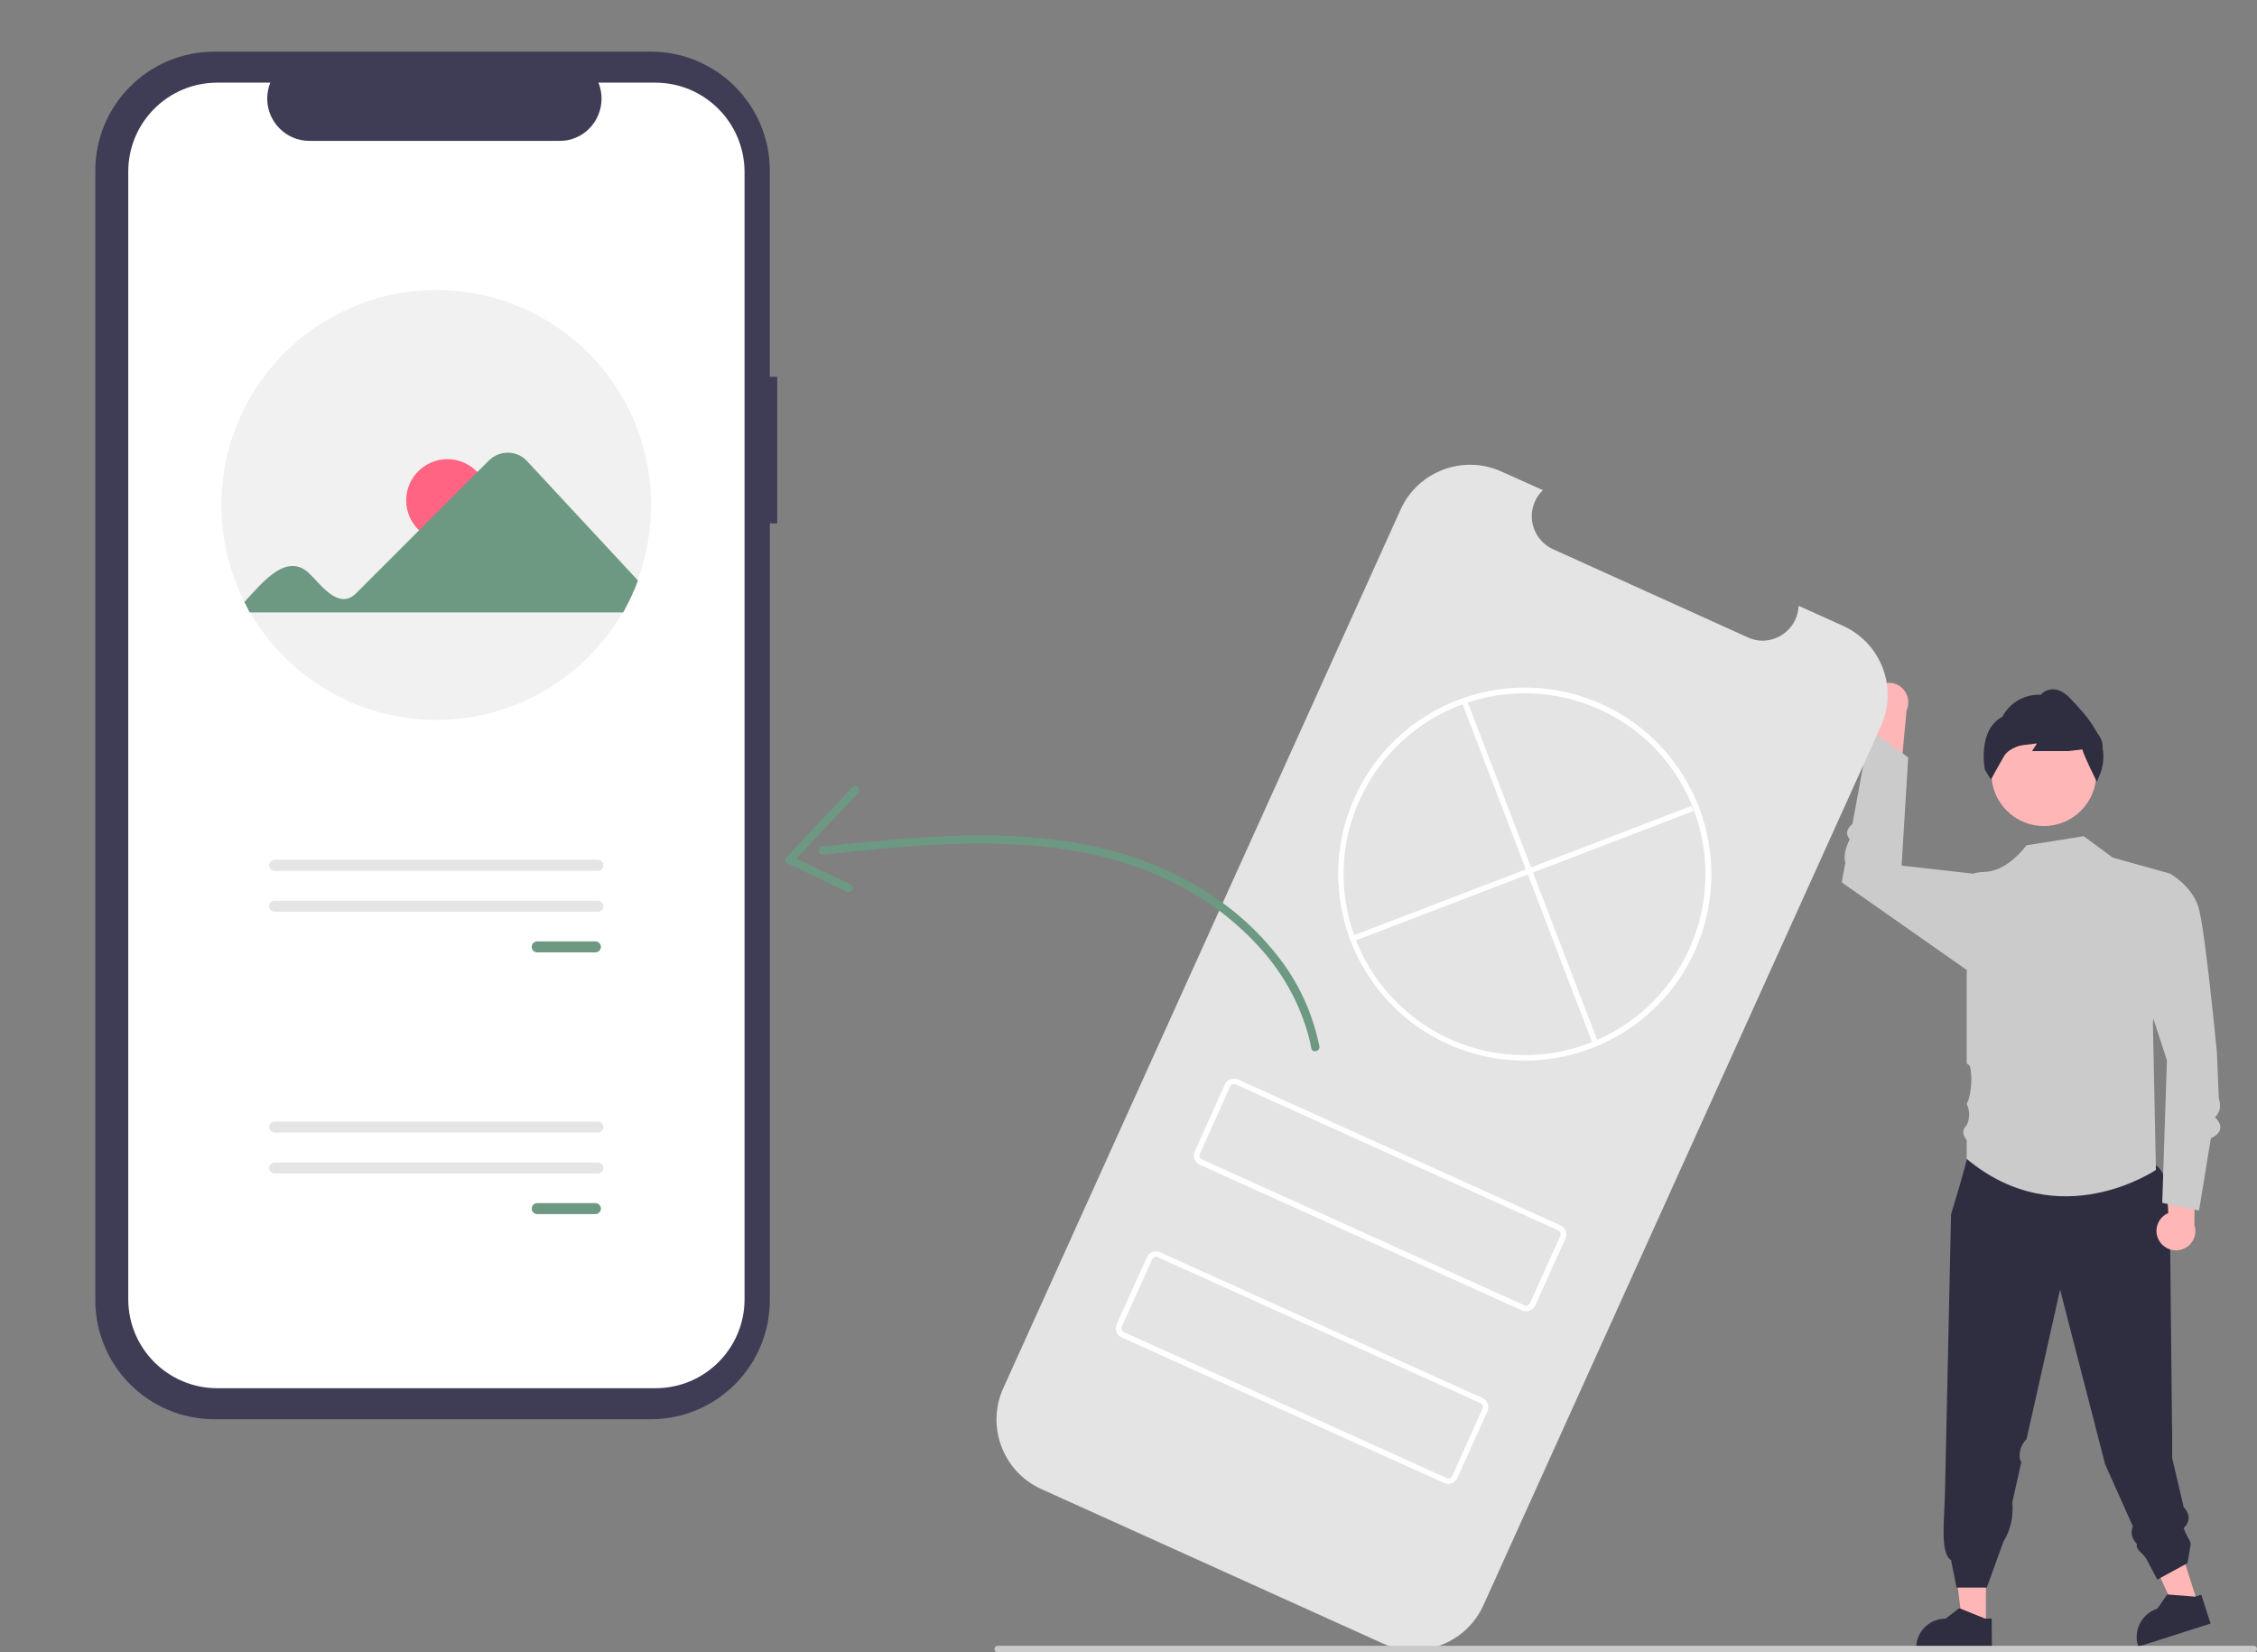 <?xml version="1.0" encoding="utf-8"?>
<!-- Generator: Adobe Illustrator 25.1.0, SVG Export Plug-In . SVG Version: 6.00 Build 0)  -->
<svg version="1.1" id="Layer_1" xmlns="http://www.w3.org/2000/svg" xmlns:xlink="http://www.w3.org/1999/xlink" x="0px" y="0px"
	 viewBox="0 0 821.8 601.7" style="enable-background:new 0 0 821.8 601.7;" xml:space="preserve">
<rect x="0" y="0" width="821.8" height="601.7" fill="#808080" stroke="none"/>
<style type="text/css">
	.st0{fill:#FFB6B6;}
	.st1{fill:#2F2E41;}
	.st2{fill:#CBCBCB;}
	.st3{fill:#3F3D56;}
	.st4{fill:#FFFFFF;}
	.st5{fill:#F1F1F1;}
	.st6{fill:#FF6582;}
	.st7{fill:#6D9982;}
	.st8{fill:#E5E5E5;}
	.st9{fill:#E4E4E4;}
	.st10{fill:#CACACA;}
</style>
<polygon class="st0" points="800.3,584 792.2,586.6 778.3,556.4 790.3,552.6 "/>
<path class="st1" d="M804.9,591.2l-26.3,8.4l-0.1-0.3c-1.8-5.6,1.3-11.7,7-13.5l0,0l3.6-5.2l10.1,0.8l2.3-0.7L804.9,591.2z"/>
<polygon class="st0" points="723.1,592.1 714.6,592.1 710.5,559.1 723.1,559.1 "/>
<path class="st1" d="M725.3,600.4l-27.6,0v-0.3c0-5.9,4.8-10.7,10.7-10.7h0l5-3.8l9.4,3.8l2.4,0L725.3,600.4z"/>
<path class="st0" d="M682.3,251.3c-2.4,3-1.9,7.4,1.1,9.9c0.3,0.3,0.7,0.5,1,0.7l-4.1,24.6l11.8-5.3l2.1-22.5
	c1.6-3.5,0.1-7.7-3.4-9.4C687.8,247.9,684.3,248.8,682.3,251.3z"/>
<path class="st1" d="M790.2,455.2c0,0,2-26-5.1-30.8c-7.1-4.8-65.3-7.3-65.3-7.3l-3.6,4.8c0,0-0.3,2.2-5.8,20.3l-2.2,101.1
	c-0.2,9.9-1.9,22.2,2.2,24.8l2,10h11l6.1-16.8c2.6-4.2,3.7-9.2,3.2-14.2l3.3-14.8c-0.2-0.2-0.4-0.5-0.5-0.8
	c-0.4-2.2,0.1-4.5,1.4-6.3c0.3-0.4,0.6-0.8,1-1.2l12.2-54.4l16.4,63.6l10.1,22.6c-1,2.4-0.3,4.5,1.5,6.5c-0.7,1.9,2.2,3.2,3.5,5.5
	l3.9,7.4l11-6l1-6c0.7-1.8-1.1-3-2.4-6.7c2.5-2.6,2.3-5.2,0-7.7l-4.2-17.9l0-8.2l-0.1-8.8L790.2,455.2z"/>
<circle class="st0" cx="744.2" cy="281.7" r="19.1"/>
<path class="st1" d="M763.5,284.7l-0.3-0.6c-0.5-1-4.5-9.1-5-11.2l-5.1,0.6l-13.2,0l1.8-2.8l-4.9,0.6c-1.8,0.2-3.5,0.9-5,1.9
	c-0.9,0.6-1.7,1.4-2.2,2.3c-1.7,3-4.4,7.8-4.4,7.9l-0.3,0.5l-2.2-3.7c0-0.1-2.8-14.4,6.4-19.2c2.7-5.2,8.2-8.3,14-8
	c1-1.2,2.5-1.9,4.1-2c2.2-0.1,4.4,1,6.7,3.4c3,3.2,7.1,7.5,9.6,12.3l0.7,1c1,1.4,1.5,3.1,1.4,4.8c0.5,2.7,0.3,5.5-0.5,8.2
	L763.5,284.7z"/>
<path class="st2" d="M790.1,318.1l-20.8-5.8l-10.6-7.8l-20.8,3.3l-0.1,0.1c-3.6,4.7-9.2,9.4-15.2,9.6c-1.5,0-3.1,0.3-4.5,0.7
	l-2,36.5v32.6c0.6,0.2,1.1,0.7,1.3,1.4c0.6,3.3,0.5,6.7-0.2,10c-0.2,1.2-0.6,2.3-1.1,3.3c1.2,2.4,1.2,5.3,0,7.7
	c-1.8,1.7-1.5,3.5,0,5.5v6.8c33.7,28.1,68.9,4,68.9,4l-1.1-53.5L790.1,318.1z"/>
<path class="st2" d="M722.8,323.1l-4.7-5l-25.7-2.9l2.4-39.4l-14-10l-6.3,34.2c-2.2,1.9-2.6,3.7-1,5.6c-1.7,3.5-2.2,6.3-1.6,8.6
	l-1.3,7.1l47.5,33.3L722.8,323.1z"/>
<path class="st0" d="M786.3,452c-2.1-3.3-1.1-7.6,2.1-9.7c0.3-0.2,0.7-0.4,1.1-0.6l-1.5-24.9l11.2,6.5L799,446
	c1.2,3.7-0.7,7.7-4.4,8.9C791.5,456,788.1,454.8,786.3,452L786.3,452z"/>
<path class="st2" d="M782.3,324.3l7.8-6.2c0,0,8,4.4,10.4,12.3s6.7,52.8,6.7,52.8l0.7,16.7c0.8,2.7,0.6,5-1.4,6.9
	c3,3.1,2.6,5.7-1.5,7.7l-4.3,26.3l-13.4-2.8l1.7-51.9l-10.9-33.4L782.3,324.3z"/>
<path class="st3" d="M283,137.2h-2.7v-75c0-24-19.4-43.4-43.4-43.4c0,0,0,0,0,0H78.1c-24,0-43.4,19.4-43.4,43.4v411.2
	c0,24,19.4,43.4,43.4,43.4h158.8c24,0,43.4-19.4,43.4-43.4V190.6h2.7V137.2z"/>
<path class="st4" d="M238.6,30.1h-20.7c3.2,7.9-0.6,16.9-8.4,20.1c-1.8,0.8-3.8,1.1-5.8,1.1h-91c-8.5,0-15.4-6.9-15.4-15.4
	c0-2,0.4-4,1.1-5.8H79.1c-17.9,0-32.4,14.5-32.4,32.4v410.6c0,17.9,14.5,32.4,32.4,32.4l0,0h159.6c17.9,0,32.4-14.5,32.4-32.4l0,0
	l0,0V62.5C271,44.6,256.5,30.1,238.6,30.1C238.6,30.1,238.6,30.1,238.6,30.1z"/>
<path class="st5" d="M237.1,183.9c0,9.3-1.7,18.6-4.9,27.3c-1.5,4-3.3,7.9-5.4,11.6c-21.5,37.5-69.3,50.5-106.8,29
	c-12.1-6.9-22.1-16.9-29-29c-0.7-1.2-1.4-2.4-2-3.7c-19.5-38.6-3.9-85.7,34.7-105.1c38.6-19.5,85.7-3.9,105.1,34.7
	C234.2,159.6,237.1,171.7,237.1,183.9z"/>
<circle class="st6" cx="162.9" cy="182.2" r="15"/>
<path class="st7" d="M89,219.2c6.6-7.1,15.4-18.4,23.7-10.3c4.1,3.9,10.6,13.4,16.9,7.2l48.5-48.5c3.8-3.7,9.9-3.7,13.6,0.1
	c0.1,0.1,0.1,0.1,0.2,0.2l40.4,43.5c-1.5,4-3.3,7.9-5.4,11.6H90.9L89,219.2z"/>
<path id="a69ed34c-3aa3-4521-988a-f33ab8935c86-325" class="st7" d="M195.6,342.8c-1.1,0-2,0.9-2,2c0,1.1,0.9,2,2,2h21.2
	c1.1,0,2-0.9,2-2s-0.9-2-2-2H195.6z"/>
<path id="a82b6965-e745-4a79-ac21-2b08adebfabf-326" class="st8" d="M100,313.1c-1.1,0-2,0.9-2,2s0.9,2,2,2l0,0h117.7
	c1.1,0,2-0.9,2-2s-0.9-2-2-2H100z"/>
<path id="a01cc774-2c01-4baa-ba73-f6c316fae153-327" class="st8" d="M100,328c-1.1,0-2,0.9-2,2c0,1.1,0.9,2,2,2h117.7
	c1.1,0,2-0.9,2-2s-0.9-2-2-2c0,0,0,0,0,0H100z"/>
<path id="f6ecfbd0-b722-47f2-8687-80b685eaa1e2-328" class="st7" d="M195.6,438.1c-1.1,0-2,0.9-2,2c0,1.1,0.9,2,2,2h21.2
	c1.1,0,2-0.9,2-2c0-1.1-0.9-2-2-2H195.6z"/>
<path id="beaff243-1f9b-420c-bc28-f0641d12fad8-329" class="st8" d="M100,408.4c-1.1,0-2,0.9-2,2c0,1.1,0.9,2,2,2l0,0h117.7
	c1.1,0,2-0.9,2-2s-0.9-2-2-2c0,0,0,0,0,0H100z"/>
<path id="a8605179-8b03-4e4a-93a2-1a820418a8d0-330" class="st8" d="M100,423.3c-1.1,0-2,0.9-2,2c0,1.1,0.9,2,2,2l0,0h117.7
	c1.1,0,2-0.9,2-2c0-1.1-0.9-2-2-2H100z"/>
<path class="st9" d="M671.1,227.9l-16.2-7.3c-0.3,7.3-6.4,12.9-13.6,12.7c-1.7-0.1-3.4-0.5-4.9-1.2L565.5,200
	c-6.6-3-9.6-10.8-6.6-17.4c0.7-1.6,1.7-3,2.9-4.1l-15.1-6.8c-13.9-6.3-30.4-0.1-36.7,13.8l-144.7,320c-6.3,13.9-0.1,30.4,13.8,36.7
	c0,0,0,0,0,0h0l124.3,56.2c13.9,6.3,30.4,0.1,36.7-13.8l0,0l0,0l144.7-320C691.2,250.6,685,234.2,671.1,227.9L671.1,227.9z"/>
<path class="st4" d="M527.2,380.2c-22.2-10.1-37.3-31.2-39.6-55.4c-0.1-1.2-0.2-2.4-0.3-3.6c-0.5-10.6,1.6-21.2,6-30.9
	c15.5-34.2,55.7-49.3,89.9-33.9c34.2,15.5,49.3,55.7,33.9,89.9c-3.3,7.4-7.9,14.1-13.6,19.8c-2.6,2.6-5.4,5-8.4,7.2
	C575.2,387.6,549.4,390.2,527.2,380.2z M582.3,258.3c-33.2-15-72.2-0.2-87.2,32.9c-4.3,9.4-6.3,19.6-5.8,29.9c0,1.2,0.1,2.3,0.2,3.5
	c3.5,36.3,35.7,62.8,71.9,59.3c11.7-1.1,22.8-5.3,32.3-12.2c2.9-2.1,5.7-4.4,8.2-7c25.6-25.9,25.4-67.6-0.4-93.3
	C596,266,589.5,261.5,582.3,258.3L582.3,258.3z"/>
<rect x="555.7" y="250.8" transform="matrix(0.934 -0.358 0.358 0.934 -76.651 220.13)" class="st4" width="2" height="132.8"/>
<rect x="487.6" y="317.3" transform="matrix(0.934 -0.358 0.358 0.934 -77.177 219.206)" class="st4" width="132.8" height="2"/>
<path class="st4" d="M554.2,477.2l-117.4-53.1c-1.8-0.8-2.6-3-1.8-4.8l11-24.4c0.8-1.8,3-2.6,4.8-1.8l117.4,53.1
	c1.8,0.8,2.6,3,1.8,4.8l-11,24.4C558.1,477.2,556,478,554.2,477.2z M450,394.9c-0.8-0.4-1.8,0-2.1,0.8l-11,24.4
	c-0.4,0.8,0,1.8,0.8,2.1L555,475.3c0.8,0.4,1.8,0,2.1-0.8l11-24.4c0.4-0.8,0-1.8-0.8-2.1L450,394.9z"/>
<path class="st4" d="M525.8,540L408.4,487c-1.8-0.8-2.6-3-1.8-4.8l11-24.4c0.8-1.8,3-2.6,4.8-1.8l117.4,53.1c1.8,0.8,2.6,3,1.8,4.8
	l-11,24.4C529.7,540,527.6,540.8,525.8,540z M421.6,457.8c-0.8-0.4-1.8,0-2.1,0.8l-11,24.4c-0.4,0.8,0,1.8,0.8,2.1l117.4,53.1
	c0.8,0.4,1.8,0,2.1-0.8l11-24.4c0.4-0.8,0-1.8-0.8-2.1L421.6,457.8z"/>
<path class="st7" d="M480.4,381c-2.4-12-7.6-23.3-15.2-32.9c-7.7-9.8-17.1-18.1-27.8-24.5c-11-6.7-23-11.6-35.6-14.6
	c-15.6-3.8-31.7-5-47.8-4.8c-16.1,0.2-32.2,1.7-48.3,3.4c-2,0.2-4.1,0.4-6.1,0.6c-1.9,0.2-1.9,3.2,0,3c15.8-1.7,31.6-3.3,47.5-3.9
	c15.8-0.5,31.6,0.1,47.2,3.1c12.9,2.4,25.4,6.8,36.9,13.1c10.8,5.8,20.4,13.5,28.5,22.7c7.9,9,13.7,19.7,16.8,31.2
	c0.4,1.5,0.7,2.9,1,4.4C477.9,383.6,480.8,382.8,480.4,381z"/>
<path class="st7" d="M310.4,286.6l-24,25.5c-0.6,0.6-0.6,1.6,0,2.1c0.1,0.1,0.2,0.2,0.3,0.2l21.6,10.3c1.7,0.8,3.3-1.8,1.5-2.6
	l-21.6-10.3l0.3,2.4l24-25.5C313.8,287.3,311.7,285.2,310.4,286.6L310.4,286.6z"/>
<path class="st10" d="M820.6,601.7H363.3c-0.7,0-1.2-0.5-1.2-1.2s0.5-1.2,1.2-1.2c0,0,0,0,0,0h457.3c0.7,0,1.2,0.5,1.2,1.2
	S821.2,601.7,820.6,601.7C820.6,601.7,820.6,601.7,820.6,601.7z"/>
</svg>
